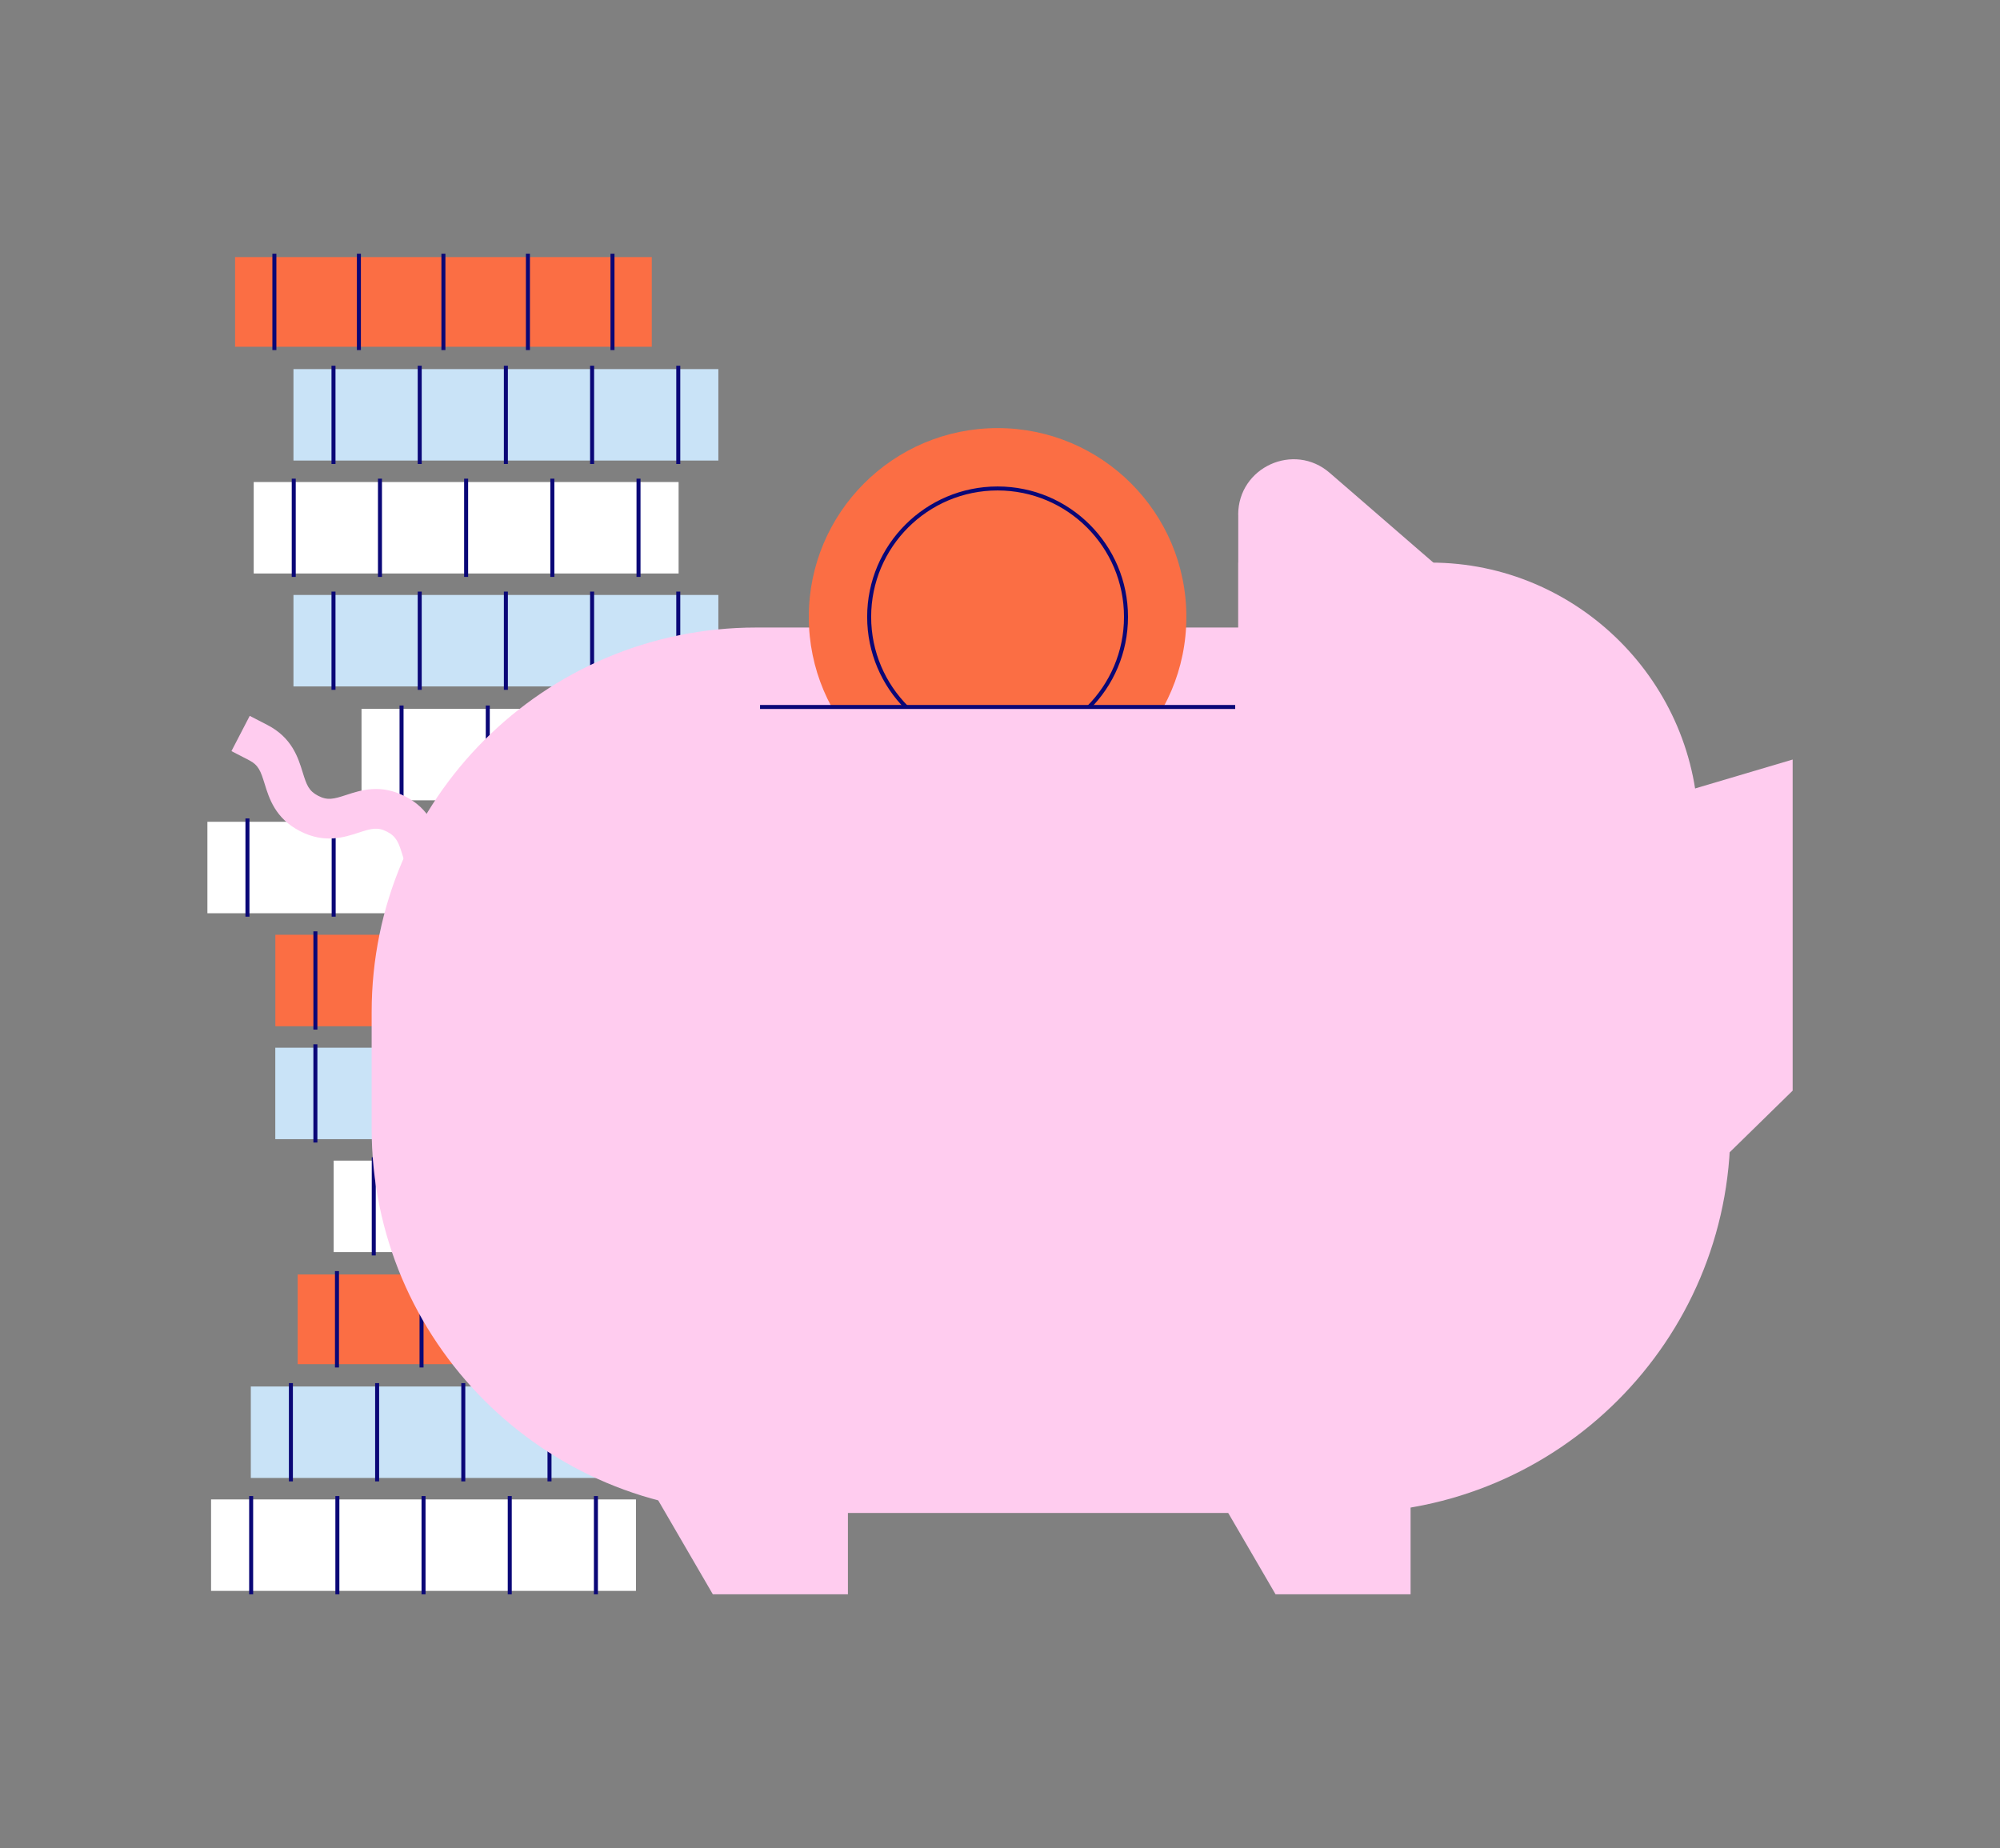 <svg width="500" height="462" viewBox="0 0 500 462" fill="none" xmlns="http://www.w3.org/2000/svg">
<rect x="0" y="0" width="500" height="462" fill="#808080" stroke="none"/>
<path d="M158.989 374.856H52.764V397.721H158.989V374.856Z" fill="white"/>
<path d="M62.788 374.016V398.576" stroke="#0A0777" stroke-miterlimit="10"/>
<path d="M105.884 374.016V398.576" stroke="#0A0777" stroke-miterlimit="10"/>
<path d="M148.98 374.016V398.576" stroke="#0A0777" stroke-miterlimit="10"/>
<path d="M127.439 374.016V398.576" stroke="#0A0777" stroke-miterlimit="10"/>
<path d="M84.343 374.016V398.576" stroke="#0A0777" stroke-miterlimit="10"/>
<path d="M168.927 346.623H62.702V369.488H168.927V346.623Z" fill="#C9E3F7"/>
<path d="M72.725 345.783V370.343" stroke="#0A0777" stroke-miterlimit="10"/>
<path d="M115.822 345.783V370.343" stroke="#0A0777" stroke-miterlimit="10"/>
<path d="M158.918 345.783V370.343" stroke="#0A0777" stroke-miterlimit="10"/>
<path d="M137.377 345.783V370.343" stroke="#0A0777" stroke-miterlimit="10"/>
<path d="M94.281 345.783V370.343" stroke="#0A0777" stroke-miterlimit="10"/>
<path d="M178.594 318.618H74.419V341.042H178.594V318.618Z" fill="#FB6E44"/>
<path d="M84.243 317.779V341.868" stroke="#0A0777" stroke-miterlimit="10"/>
<path d="M126.513 317.779V341.868" stroke="#0A0777" stroke-miterlimit="10"/>
<path d="M168.77 317.779V341.868" stroke="#0A0777" stroke-miterlimit="10"/>
<path d="M147.641 317.779V341.868" stroke="#0A0777" stroke-miterlimit="10"/>
<path d="M105.385 317.779V341.868" stroke="#0A0777" stroke-miterlimit="10"/>
<path d="M189.641 290.158H83.417V313.023H189.641V290.158Z" fill="white"/>
<path d="M93.44 289.304V313.863" stroke="#0A0777" stroke-miterlimit="10"/>
<path d="M136.536 289.304V313.863" stroke="#0A0777" stroke-miterlimit="10"/>
<path d="M179.633 289.304V313.863" stroke="#0A0777" stroke-miterlimit="10"/>
<path d="M158.077 289.304V313.863" stroke="#0A0777" stroke-miterlimit="10"/>
<path d="M114.981 289.304V313.863" stroke="#0A0777" stroke-miterlimit="10"/>
<path d="M175.048 261.926H68.823V284.791H175.048V261.926Z" fill="#C9E3F7"/>
<path d="M78.847 261.071V285.631" stroke="#0A0777" stroke-miterlimit="10"/>
<path d="M121.942 261.071V285.631" stroke="#0A0777" stroke-miterlimit="10"/>
<path d="M165.039 261.071V285.631" stroke="#0A0777" stroke-miterlimit="10"/>
<path d="M143.483 261.071V285.631" stroke="#0A0777" stroke-miterlimit="10"/>
<path d="M100.387 261.071V285.631" stroke="#0A0777" stroke-miterlimit="10"/>
<path d="M68.838 256.558H175.062V233.693H68.838V256.558Z" fill="#FB6E44"/>
<path d="M165.039 232.839V257.398" stroke="#0A0777" stroke-miterlimit="10"/>
<path d="M121.943 232.839V257.398" stroke="#0A0777" stroke-miterlimit="10"/>
<path d="M78.847 232.839V257.398" stroke="#0A0777" stroke-miterlimit="10"/>
<path d="M100.387 232.839V257.398" stroke="#0A0777" stroke-miterlimit="10"/>
<path d="M143.484 232.839V257.398" stroke="#0A0777" stroke-miterlimit="10"/>
<path d="M51.853 228.311H158.078V205.446H51.853V228.311Z" fill="white"/>
<path d="M148.055 204.606V229.166" stroke="#0A0777" stroke-miterlimit="10"/>
<path d="M104.958 204.606V229.166" stroke="#0A0777" stroke-miterlimit="10"/>
<path d="M61.862 204.606V229.166" stroke="#0A0777" stroke-miterlimit="10"/>
<path d="M83.418 204.606V229.166" stroke="#0A0777" stroke-miterlimit="10"/>
<path d="M126.514 204.606V229.166" stroke="#0A0777" stroke-miterlimit="10"/>
<path d="M90.379 200.079H196.604V177.214H90.379V200.079Z" fill="white"/>
<path d="M186.581 176.374V200.933" stroke="#0A0777" stroke-miterlimit="10"/>
<path d="M143.484 176.374V200.933" stroke="#0A0777" stroke-miterlimit="10"/>
<path d="M100.388 176.374V200.933" stroke="#0A0777" stroke-miterlimit="10"/>
<path d="M121.944 176.374V200.933" stroke="#0A0777" stroke-miterlimit="10"/>
<path d="M165.04 176.374V200.933" stroke="#0A0777" stroke-miterlimit="10"/>
<path d="M179.59 148.739H73.365V171.605H179.59V148.739Z" fill="#C9E3F7"/>
<path d="M83.374 147.899V172.459" stroke="#0A0777" stroke-miterlimit="10"/>
<path d="M126.47 147.899V172.459" stroke="#0A0777" stroke-miterlimit="10"/>
<path d="M169.567 147.899V172.459" stroke="#0A0777" stroke-miterlimit="10"/>
<path d="M148.026 147.899V172.459" stroke="#0A0777" stroke-miterlimit="10"/>
<path d="M104.93 147.899V172.459" stroke="#0A0777" stroke-miterlimit="10"/>
<path d="M169.652 120.506H63.428V143.372H169.652V120.506Z" fill="white"/>
<path d="M73.436 119.666V144.226" stroke="#0A0777" stroke-miterlimit="10"/>
<path d="M116.532 119.666V144.225" stroke="#0A0777" stroke-miterlimit="10"/>
<path d="M159.629 119.666V144.225" stroke="#0A0777" stroke-miterlimit="10"/>
<path d="M138.088 119.666V144.225" stroke="#0A0777" stroke-miterlimit="10"/>
<path d="M94.992 119.666V144.225" stroke="#0A0777" stroke-miterlimit="10"/>
<path d="M179.59 92.274H73.365V115.139H179.59V92.274Z" fill="#C9E3F7"/>
<path d="M83.374 91.434V115.993" stroke="#0A0777" stroke-miterlimit="10"/>
<path d="M126.47 91.434V115.993" stroke="#0A0777" stroke-miterlimit="10"/>
<path d="M169.567 91.434V115.993" stroke="#0A0777" stroke-miterlimit="10"/>
<path d="M148.026 91.434V115.993" stroke="#0A0777" stroke-miterlimit="10"/>
<path d="M104.93 91.434V115.993" stroke="#0A0777" stroke-miterlimit="10"/>
<path d="M162.946 64.269H58.772V86.693H162.946V64.269Z" fill="#FB6E44"/>
<path d="M68.595 63.429V87.519" stroke="#0A0777" stroke-miterlimit="10"/>
<path d="M110.852 63.429V87.519" stroke="#0A0777" stroke-miterlimit="10"/>
<path d="M153.122 63.429V87.519" stroke="#0A0777" stroke-miterlimit="10"/>
<path d="M131.98 63.429V87.519" stroke="#0A0777" stroke-miterlimit="10"/>
<path d="M89.723 63.429V87.519" stroke="#0A0777" stroke-miterlimit="10"/>
<path d="M272.133 290.016L393.221 326.435L448.163 272.661V189.885L404.554 202.812H272.133C248.157 202.812 228.524 222.431 228.524 246.421C228.524 270.397 248.143 290.03 272.133 290.03V290.016Z" fill="#FFCCEF"/>
<path d="M309.563 128.664V189.871H415.175L332.428 118.214C323.473 110.455 309.549 116.819 309.549 128.664H309.563Z" fill="#FFCCEF"/>
<path d="M309.563 140.652H357.67C394.474 140.652 424.6 170.764 424.6 207.582H309.577V140.652H309.563Z" fill="#FFCCEF"/>
<path d="M336.471 156.883H189.044C135.953 156.883 92.914 199.922 92.914 253.013V282.114C92.914 335.206 135.953 378.245 189.044 378.245H336.471C389.562 378.245 432.601 335.206 432.601 282.114V253.013C432.601 199.922 389.562 156.883 336.471 156.883Z" fill="#FFCCEF"/>
<path d="M211.98 398.575H178.209L161.438 369.731H211.98V398.575Z" fill="#FFCCEF"/>
<path d="M352.645 398.575H318.888L302.103 369.731H352.645V398.575Z" fill="#FFCCEF"/>
<path d="M113.871 227.912L109.457 225.634C103.292 222.445 101.769 217.462 100.644 213.832C99.662 210.628 99.121 209.148 96.757 207.923C94.394 206.699 92.885 207.112 89.696 208.151C86.079 209.333 81.139 210.956 74.974 207.767C68.81 204.577 67.286 199.594 66.162 195.964C65.165 192.746 64.638 191.28 62.275 190.055L57.861 187.777L62.431 178.965L66.845 181.242C73.01 184.432 74.533 189.415 75.658 193.045C76.654 196.263 77.181 197.729 79.545 198.954C81.908 200.178 83.417 199.765 86.606 198.726C90.222 197.544 95.163 195.921 101.328 199.11C107.492 202.299 109.016 207.283 110.141 210.913C111.123 214.116 111.664 215.597 114.027 216.822L118.441 219.099L113.871 227.912Z" fill="#FFCCEF"/>
<path d="M249.395 201.417C275.461 201.417 296.592 180.286 296.592 154.22C296.592 128.154 275.461 107.024 249.395 107.024C223.329 107.024 202.198 128.154 202.198 154.22C202.198 180.286 223.329 201.417 249.395 201.417Z" fill="#FB6E44"/>
<path d="M249.395 186.326C267.127 186.326 281.501 171.952 281.501 154.221C281.501 136.49 267.127 122.116 249.395 122.116C231.664 122.116 217.29 136.49 217.29 154.221C217.29 171.952 231.664 186.326 249.395 186.326Z" stroke="#0A0777" stroke-miterlimit="10"/>
<path d="M302.572 176.744H196.233V229.707H302.572V176.744Z" fill="#FFCCEF"/>
<path d="M190.011 176.744H308.793" stroke="#0A0777" stroke-miterlimit="10"/>
</svg>
